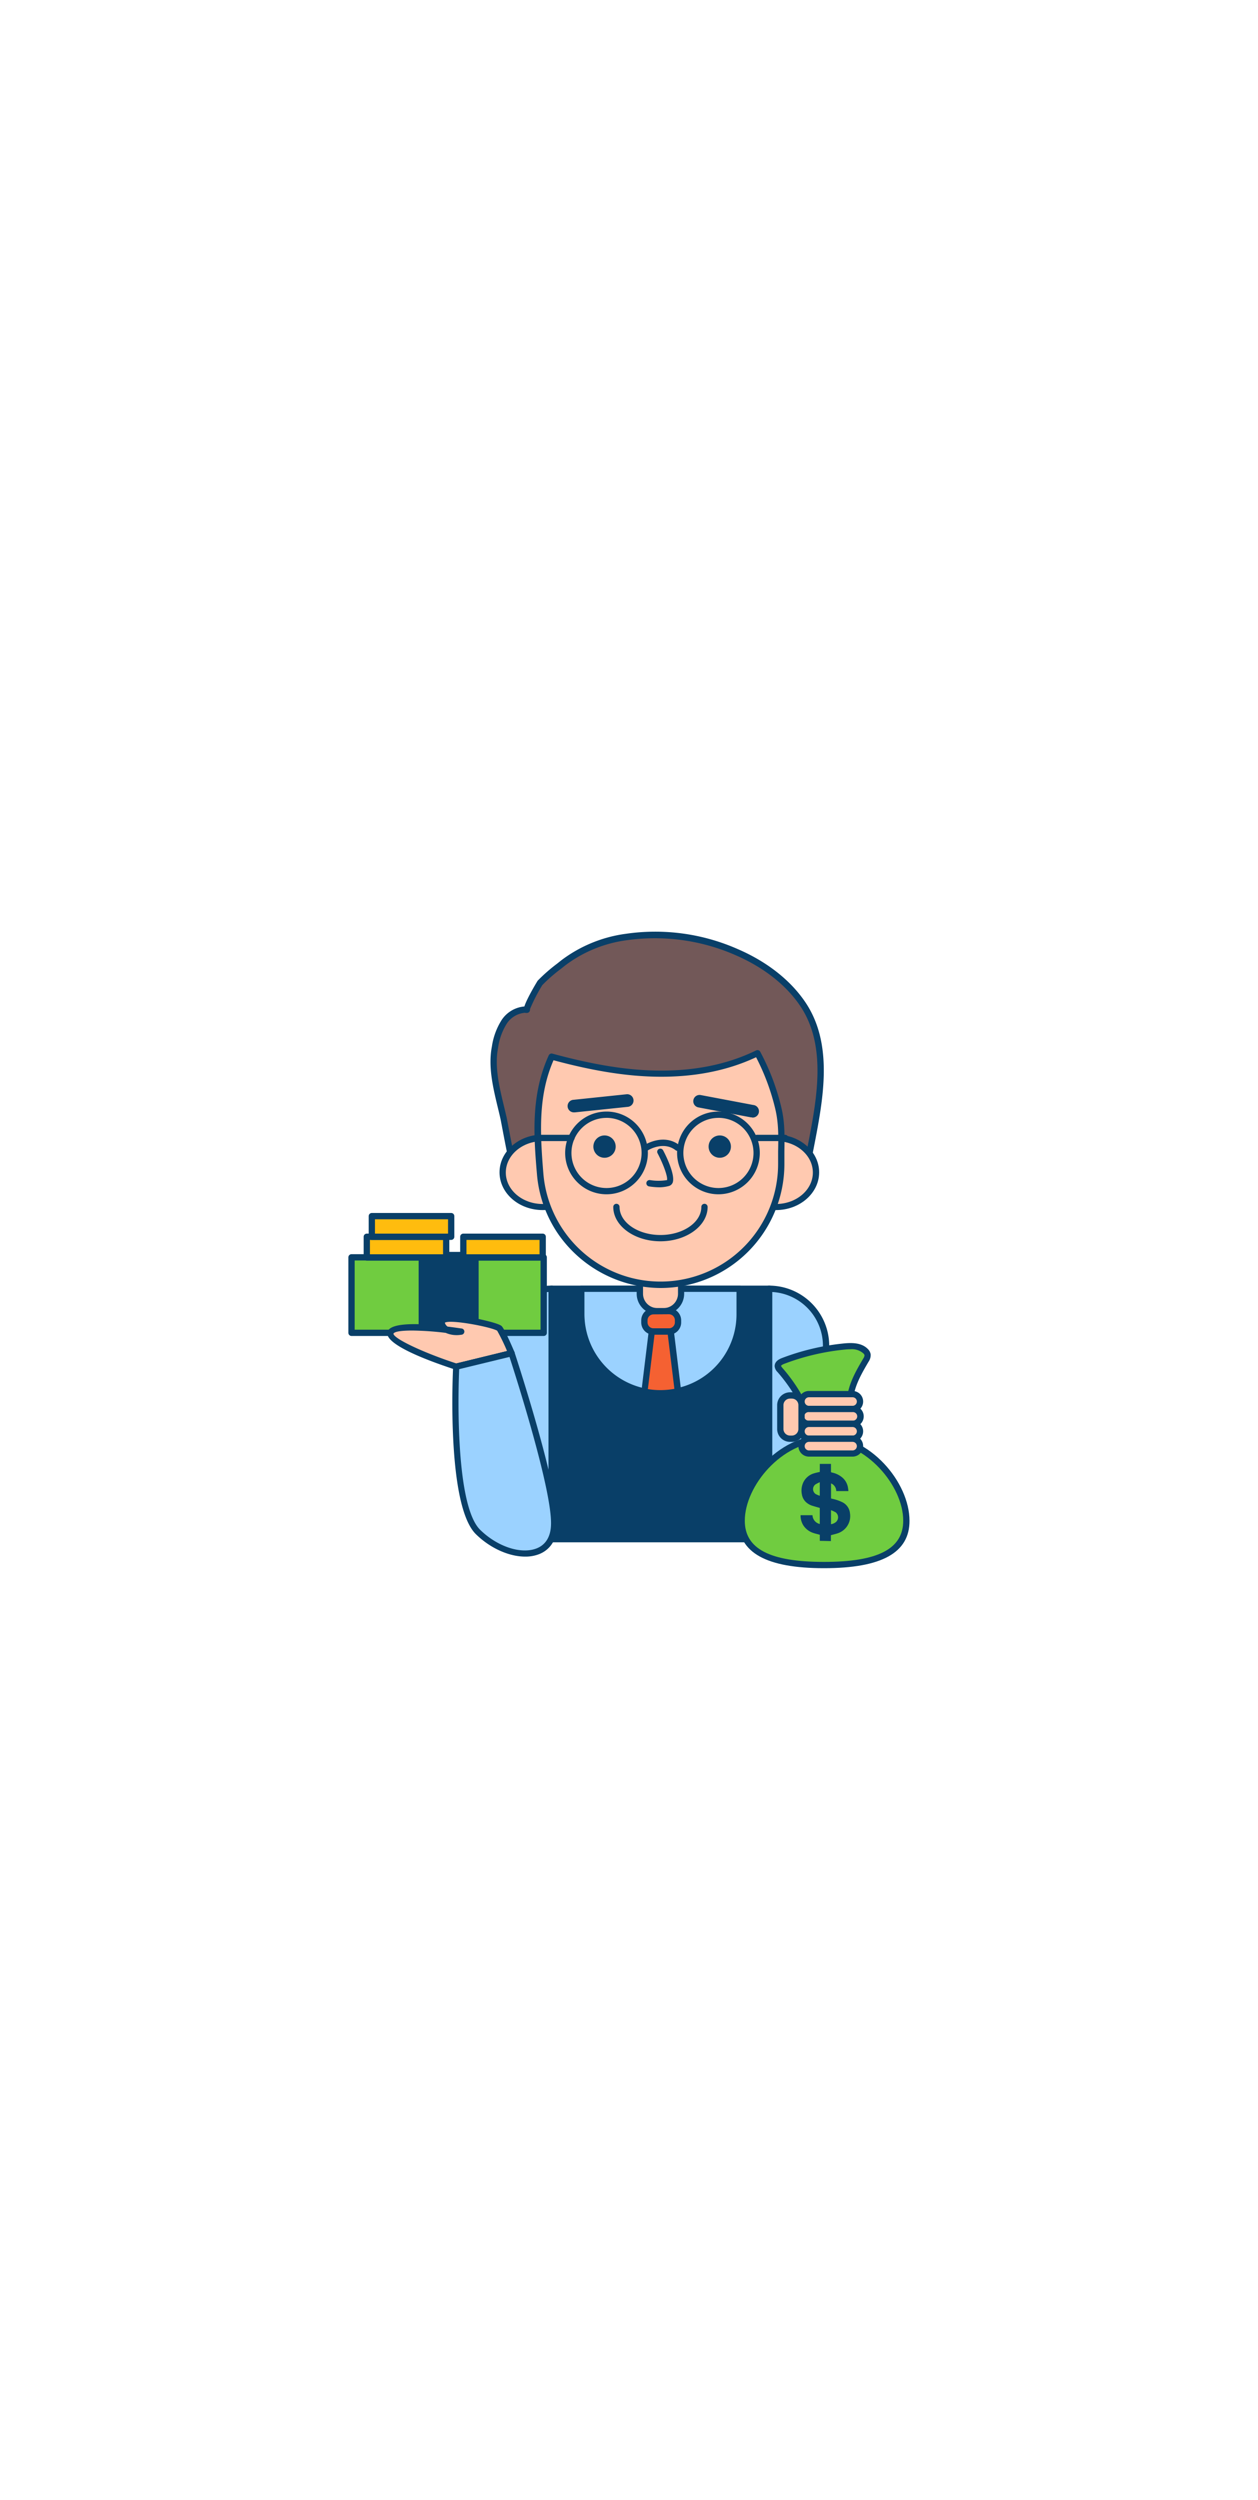 <svg xmlns="http://www.w3.org/2000/svg" viewBox="0 0 400 300" data-imageid="banker-outline" imageName="Banker" class="illustrations_image" style="width: 151px;"><g id="_372_banker_outline" data-name="#372_banker_outline"><rect x="175.4" y="162.33" width="69.16" height="79.6" fill="#093f68"/><path d="M244.56,242.93H175.4a1,1,0,0,1-1-1v-79.6a1,1,0,0,1,1-1h69.16a1,1,0,0,1,1,1v79.6A1,1,0,0,1,244.56,242.93Zm-68.16-2h67.16v-77.6H176.4Z" fill="#093f68"/><path d="M235.16,162.33v8A25.16,25.16,0,0,1,210,195.55a25.64,25.64,0,0,1-5.07-.51,25.17,25.17,0,0,1-20.1-24.67v-8Z" fill="#9bd2ff" class="target-color"/><path d="M210,196.55a26.92,26.92,0,0,1-5.27-.53,26.16,26.16,0,0,1-20.9-25.65v-8a1,1,0,0,1,1-1h50.35a1,1,0,0,1,1,1v8A26.19,26.19,0,0,1,210,196.55Zm-24.17-33.22v7a24.19,24.19,0,0,0,19.3,23.69,24.42,24.42,0,0,0,10.22-.11,24,24,0,0,0,18.83-23.58v-7Z" fill="#093f68"/><path d="M203.43,156.38h13.1a0,0,0,0,1,0,0v7.54a5.56,5.56,0,0,1-5.56,5.56h-2a5.56,5.56,0,0,1-5.56-5.56v-7.54A0,0,0,0,1,203.43,156.38Z" fill="#ffc9b0"/><path d="M211,170.47h-2a6.57,6.57,0,0,1-6.56-6.56v-7.53a1,1,0,0,1,1-1h13.1a1,1,0,0,1,1,1v7.53A6.56,6.56,0,0,1,211,170.47Zm-6.54-13.09v6.53a4.56,4.56,0,0,0,4.56,4.56h2a4.56,4.56,0,0,0,4.56-4.56v-6.53Z" fill="#093f68"/><path d="M163.89,125.36c-.63,0-3.44-15.78-3.79-17.31-1.65-7.34-4.15-15.13-2.7-22.58a20.48,20.48,0,0,1,2.92-8c1.65-2.34,4.38-4.1,7.23-3.87-.62,0,3.58-7.91,4.15-8.54A64.43,64.43,0,0,1,179,58.81a42.85,42.85,0,0,1,20.24-8.31,64.47,64.47,0,0,1,35,4.81c8.23,3.59,15.87,9,20.93,16.38,10.31,15.12,4.28,35.81,1.33,52.45l-8.12-1.42Z" fill="#725858"/><path d="M163.77,126.36c-1,0-1.33-.66-4.1-15.26-.27-1.43-.47-2.49-.55-2.83-.26-1.18-.55-2.37-.84-3.56-1.53-6.38-3.12-13-1.87-19.43a21.51,21.51,0,0,1,3.09-8.38,9.68,9.68,0,0,1,7.23-4.31c.88-2.74,4.19-8.14,4.23-8.19A52.71,52.71,0,0,1,177.12,59l1.25-1a43.54,43.54,0,0,1,20.71-8.52,64.92,64.92,0,0,1,35.54,4.89c9.25,4,16.64,9.82,21.35,16.72,9.21,13.5,5.78,31.05,2.76,46.53-.45,2.28-.88,4.51-1.27,6.66a1,1,0,0,1-1.15.81l-8-1.4-84.36,2.64h-.15Zm.12-1h0Zm3.18-50.77a7.65,7.65,0,0,0-5.93,3.46,19.52,19.52,0,0,0-2.76,7.62c-1.18,6,.36,12.4,1.85,18.57.29,1.2.58,2.4.85,3.59.07.35.28,1.43.56,2.9.62,3.26,2.18,11.49,2.85,13.61l83.83-2.62h.21l7.14,1.25c.34-1.86.71-3.77,1.09-5.71,2.95-15.1,6.3-32.21-2.44-45-4.5-6.6-11.59-12.14-20.5-16a63.8,63.8,0,0,0-34.44-4.74,41.56,41.56,0,0,0-19.77,8.11l-1.25,1a50.17,50.17,0,0,0-5.92,5.17,55.64,55.64,0,0,0-3.92,7.63,1,1,0,0,1,0,.3,1,1,0,0,1-1.07.92h-.4Z" fill="#093f68"/><ellipse cx="172.56" cy="125.36" rx="12.72" ry="10.96" fill="#ffc9b0"/><path d="M172.56,137.32c-7.57,0-13.73-5.36-13.73-12s6.16-12,13.73-12,13.72,5.37,13.72,12S180.12,137.32,172.56,137.32Zm0-21.93c-6.47,0-11.73,4.47-11.73,10s5.26,10,11.73,10,11.72-4.47,11.72-10S179,115.39,172.56,115.39Z" fill="#093f68"/><ellipse cx="246.73" cy="125.36" rx="12.72" ry="10.96" fill="#ffc9b0"/><path d="M246.73,137.32c-7.57,0-13.72-5.36-13.72-12s6.15-12,13.72-12,13.73,5.37,13.73,12S254.3,137.32,246.73,137.32Zm0-21.93c-6.46,0-11.72,4.47-11.72,10s5.26,10,11.72,10,11.73-4.47,11.73-10S253.2,115.39,246.73,115.39Z" fill="#093f68"/><path d="M210,161.09a38.36,38.36,0,0,1-38.24-35.22c-1.06-12.77-1.86-25.34,3.65-37.37,10.76,2.93,21.79,5.17,32.94,5.41s22.49-1.59,32.52-6.5A72.65,72.65,0,0,1,247.5,105c1.42,6.06.86,11.55.86,17.7A38.37,38.37,0,0,1,210,161.09Z" fill="#ffc9b0"/><path d="M210,162.09h0a39.87,39.87,0,0,1-32.82-17.61A39.4,39.4,0,0,1,170.74,126c-1-11.79-2.08-25.16,3.74-37.86a1,1,0,0,1,1.17-.55c12.75,3.46,23.14,5.17,32.7,5.37,12.07.27,22.85-1.89,32.06-6.39a1,1,0,0,1,1.32.42,73.17,73.17,0,0,1,6.74,17.85c1.14,4.82,1,9.22.94,13.89,0,1.32,0,2.66,0,4A39.42,39.42,0,0,1,210,162.09Zm-34-72.4c-4.82,11.08-4.34,22.45-3.22,36.09a37.38,37.38,0,0,0,74.63-3.06c0-1.39,0-2.75,0-4.09.1-4.53.19-8.81-.88-13.38a71.62,71.62,0,0,0-6.12-16.52c-9.3,4.36-20.08,6.44-32.1,6.18C198.79,94.71,188.49,93.05,176,89.69Z" fill="#093f68"/><circle cx="192.22" cy="117.14" r="3.55" fill="#093f68"/><circle cx="228.86" cy="117.14" r="3.55" fill="#093f68"/><path d="M210,147.24c-8.27,0-15-4.9-15-10.92a1,1,0,0,1,2,0c0,4.92,5.83,8.92,13,8.92s13-4,13-8.92a1,1,0,0,1,2,0C225,142.34,218.25,147.24,210,147.24Z" fill="#093f68"/><path d="M209.8,130.08a21.15,21.15,0,0,1-3.44-.29,1,1,0,1,1,.34-2,17,17,0,0,0,5.38,0c.31-.92-1.05-4.83-3-8.54a1,1,0,0,1,.42-1.35,1,1,0,0,1,1.35.43c1,1.85,4,8.06,3,10.35a1.8,1.8,0,0,1-1.22,1A11.83,11.83,0,0,1,209.8,130.08Z" fill="#093f68"/><path d="M182.58,106.26a2,2,0,0,1-.21-4l16.85-1.76a2,2,0,1,1,.42,4l-16.85,1.76Z" fill="#093f68"/><path d="M239.13,107.84a1.55,1.55,0,0,1-.37,0l-16.65-3.15a2,2,0,1,1,.74-3.93l16.65,3.15a2,2,0,0,1-.37,4Z" fill="#093f68"/><path d="M215.43,118.5a1,1,0,0,1-.61-.21c-3.87-3-8.63-.07-8.84.06a1,1,0,0,1-1.07-1.69c.25-.16,6.16-3.86,11.14.06a1,1,0,0,1,.17,1.4A1,1,0,0,1,215.43,118.5Z" fill="#093f68"/><path d="M181.7,115.39h-11a1,1,0,0,1,0-2h11a1,1,0,0,1,0,2Z" fill="#093f68"/><path d="M249.64,115.39h-9a1,1,0,0,1,0-2h9a1,1,0,0,1,0,2Z" fill="#093f68"/><path d="M192.88,132.3A13.15,13.15,0,1,1,206,119.15,13.17,13.17,0,0,1,192.88,132.3Zm0-24.29A11.15,11.15,0,1,0,204,119.15,11.16,11.16,0,0,0,192.88,108Z" fill="#093f68"/><path d="M228.44,132.3a13.15,13.15,0,1,1,13.15-13.15A13.17,13.17,0,0,1,228.44,132.3Zm0-24.29a11.15,11.15,0,1,0,11.15,11.14A11.16,11.16,0,0,0,228.44,108Z" fill="#093f68"/><rect x="204.89" y="169.47" width="10.7" height="6.47" rx="2.9" fill="#f56132"/><path d="M212.69,176.94h-4.91a3.9,3.9,0,0,1-3.89-3.9v-.67a3.9,3.9,0,0,1,3.89-3.9h4.91a3.91,3.91,0,0,1,3.9,3.9V173A3.91,3.91,0,0,1,212.69,176.94Zm-4.91-6.47a1.9,1.9,0,0,0-1.89,1.9V173a1.9,1.9,0,0,0,1.89,1.9h4.91a1.9,1.9,0,0,0,1.9-1.9v-.67a1.9,1.9,0,0,0-1.9-1.9Z" fill="#093f68"/><path d="M215.55,194.93a25,25,0,0,1-5.57.62,25.64,25.64,0,0,1-5.07-.51l2.33-19.1h6Z" fill="#f56132"/><path d="M210,196.55a26.92,26.92,0,0,1-5.27-.53,1,1,0,0,1-.79-1.1l2.33-19.1a1,1,0,0,1,1-.88h6a1,1,0,0,1,1,.88l2.32,19a1,1,0,0,1-.77,1.09A25.82,25.82,0,0,1,210,196.55Zm-4-2.33a24.33,24.33,0,0,0,8.43-.08l-2.1-17.2h-4.22Z" fill="#093f68"/><path d="M175.4,162.33h0a0,0,0,0,1,0,0v79.6a0,0,0,0,1,0,0H157.3a0,0,0,0,1,0,0v-61.5A18.1,18.1,0,0,1,175.4,162.33Z" fill="#9bd2ff" class="target-color"/><path d="M175.4,242.93H157.3a1,1,0,0,1-1-1v-61.5a19.12,19.12,0,0,1,19.1-19.1,1,1,0,0,1,1,1v79.6A1,1,0,0,1,175.4,242.93Zm-17.1-2h16.1V163.36a17.12,17.12,0,0,0-16.1,17.07Z" fill="#093f68"/><path d="M244.56,162.33h18.1a0,0,0,0,1,0,0v79.6a0,0,0,0,1,0,0h0a18.1,18.1,0,0,1-18.1-18.1v-61.5A0,0,0,0,1,244.56,162.33Z" transform="translate(507.22 404.26) rotate(-180)" fill="#9bd2ff" class="target-color"/><path d="M262.66,242.93h-18.1a1,1,0,0,1-1-1v-79.6a1,1,0,0,1,1-1,19.12,19.12,0,0,1,19.1,19.1v61.5A1,1,0,0,1,262.66,242.93Zm-17.1-2h16.1v-60.5a17.11,17.11,0,0,0-16.1-17.07Z" fill="#093f68"/><path d="M267.52,203.34c-2.73.57-7.32.94-9.86-.49-2.2-1.23-2.79-4.87-4-6.89a52.62,52.62,0,0,0-5.68-7.83,2.18,2.18,0,0,1-.67-1.23c0-.83.89-1.34,1.67-1.64a76.31,76.31,0,0,1,19.43-4.59c2.39-.24,5.12-.25,6.81,1.47a2.09,2.09,0,0,1,.63,1.14,2.75,2.75,0,0,1-.54,1.7c-2,3.35-4,6.77-4.75,10.57-.41,1.91-.5,3.89-1,5.79a2.77,2.77,0,0,1-.64,1.36A2.85,2.85,0,0,1,267.52,203.34Z" fill="#70cc40"/><path d="M262.73,204.84a11.74,11.74,0,0,1-5.56-1.12c-1.79-1-2.63-3.14-3.37-5a16.35,16.35,0,0,0-1-2.22,51.31,51.31,0,0,0-5.57-7.68,3,3,0,0,1-.92-1.86c0-.78.36-1.86,2.31-2.6a76.66,76.66,0,0,1,19.69-4.65c2.5-.25,5.62-.28,7.62,1.76a3,3,0,0,1,.91,1.71,3.69,3.69,0,0,1-.66,2.33c-1.91,3.26-3.88,6.62-4.65,10.28-.17.83-.28,1.67-.4,2.56a29.09,29.09,0,0,1-.56,3.25,3.71,3.71,0,0,1-.91,1.85,3.88,3.88,0,0,1-1.95.9h0A25.57,25.57,0,0,1,262.73,204.84Zm4.79-1.5h0Zm3-21.78a18.06,18.06,0,0,0-2,.11,74.87,74.87,0,0,0-19.18,4.53c-.84.32-1,.61-1,.66s.29.46.42.61a53.4,53.4,0,0,1,5.79,8,17.81,17.81,0,0,1,1.13,2.51c.65,1.65,1.32,3.36,2.49,4,2.07,1.16,6.09,1,9.16.38a2,2,0,0,0,.95-.37,1.92,1.92,0,0,0,.38-.89,28.52,28.52,0,0,0,.51-3c.12-.88.25-1.8.44-2.71.83-4,2.88-7.48,4.87-10.87a2.17,2.17,0,0,0,.41-1.05,1.19,1.19,0,0,0-.36-.58A5.46,5.46,0,0,0,270.47,181.56Z" fill="#093f68"/><path d="M288.23,236.08c0,11.12-11.72,14.08-26.19,14.08s-26.18-3-26.18-14.08S247.58,209.9,262,209.9,288.23,225,288.23,236.08Z" fill="#70cc40"/><path d="M262,251.16c-18.29,0-27.18-4.93-27.18-15.08,0-12.23,12.54-27.18,27.18-27.18s27.19,14.95,27.19,27.18C289.23,246.23,280.34,251.16,262,251.16Zm0-40.26c-13.32,0-25.18,14.08-25.18,25.18,0,8.93,8,13.08,25.18,13.08s25.19-4.15,25.19-13.08C287.23,225,275.37,210.9,262,210.9Z" fill="#093f68"/><rect x="254.86" y="195.82" width="18.58" height="4.72" rx="2.36" fill="#ffc9b0"/><path d="M271.09,201.54H257.22a3.36,3.36,0,0,1,0-6.72h13.87a3.36,3.36,0,0,1,0,6.72Zm-13.87-4.72a1.36,1.36,0,0,0,0,2.72h13.87a1.36,1.36,0,1,0,0-2.72Z" fill="#093f68"/><rect x="254.86" y="200.54" width="18.58" height="4.72" rx="2.36" fill="#ffc9b0"/><path d="M271.09,206.25H257.22a3.36,3.36,0,1,1,0-6.71h13.87a3.36,3.36,0,1,1,0,6.71Zm-13.87-4.71a1.36,1.36,0,1,0,0,2.71h13.87a1.36,1.36,0,1,0,0-2.71Z" fill="#093f68"/><rect x="254.86" y="205.25" width="18.58" height="4.72" rx="2.36" fill="#ffc9b0"/><path d="M271.09,211H257.22a3.36,3.36,0,0,1,0-6.72h13.87a3.36,3.36,0,1,1,0,6.72Zm-13.87-4.72a1.36,1.36,0,0,0,0,2.72h13.87a1.36,1.36,0,0,0,0-2.72Z" fill="#093f68"/><rect x="254.86" y="209.97" width="18.58" height="4.72" rx="2.36" fill="#ffc9b0"/><path d="M271.09,215.69H257.22a3.36,3.36,0,0,1,0-6.72h13.87a3.36,3.36,0,1,1,0,6.72ZM257.22,211a1.36,1.36,0,0,0,0,2.72h13.87a1.36,1.36,0,0,0,0-2.72Z" fill="#093f68"/><rect x="248.11" y="196.21" width="6.76" height="13.76" rx="3.09" fill="#ffc9b0"/><path d="M251.77,211h-.57a4.09,4.09,0,0,1-4.09-4.09v-7.57a4.1,4.1,0,0,1,4.09-4.1h.57a4.1,4.1,0,0,1,4.09,4.1v7.57A4.09,4.09,0,0,1,251.77,211Zm-.57-13.76a2.1,2.1,0,0,0-2.09,2.1v7.57A2.1,2.1,0,0,0,251.2,209h.57a2.09,2.09,0,0,0,2.09-2.09v-7.57a2.09,2.09,0,0,0-2.09-2.1Z" fill="#093f68"/><rect x="111.77" y="152.37" width="61.11" height="23.97" fill="#70cc40"/><path d="M172.88,177.34H111.77a1,1,0,0,1-1-1v-24a1,1,0,0,1,1-1h61.11a1,1,0,0,1,1,1v24A1,1,0,0,1,172.88,177.34Zm-60.11-2h59.11v-22H112.77Z" fill="#093f68"/><rect x="134.11" y="151.61" width="17.08" height="25.72" fill="#093f68"/><path d="M151.19,178.32H134.11a1,1,0,0,1-1-1V151.61a1,1,0,0,1,1-1h17.08a1,1,0,0,1,1,1v25.71A1,1,0,0,1,151.19,178.32Zm-16.08-2h15.08V152.61H135.11Z" fill="#093f68"/><path d="M162.66,182.8s-3-7-3.85-7.89-19.07-5.26-18.32-1.69,6,2.7,6,2.7-21.44-3.19-22.38.42,20.94,10.75,20.94,10.75Z" fill="#ffc9b0"/><path d="M145.1,188.09a.84.84,0,0,1-.31-.05c-8.5-2.77-22.62-8-21.6-11.95.76-2.93,8.94-2.82,16.5-2.05a5,5,0,0,1-.18-.62,1.85,1.85,0,0,1,1.08-2.09c1.92-1,6.7-.33,10.39.37.07,0,7.62,1.47,8.58,2.55s3.3,6.49,4,8.15a1,1,0,0,1-.68,1.37l-17.56,4.29A1,1,0,0,1,145.1,188.09Zm-14-12.48c-3.42,0-5.7.32-6,1,.08,1.56,9.4,6,20,9.46l16.13-3.94a63.18,63.18,0,0,0-3.15-6.47c-2-1.2-14.9-3.67-16.63-2.54a2.09,2.09,0,0,0,.88,1.24c1.54.19,3,.39,4.32.59a1,1,0,0,1,0,2,8.67,8.67,0,0,1-4.93-.6A98.1,98.1,0,0,0,131.11,175.61Zm27.06.06Z" fill="#093f68"/><path d="M162.66,182.8l-17.56,4.29s-2.25,43.55,7,52.56,23.84,9.95,24.21-2.25S162.66,182.8,162.66,182.8Z" fill="#9bd2ff" class="target-color"/><path d="M167,247.48c-5.08,0-11.07-2.61-15.67-7.12-9.41-9.21-7.34-51.52-7.25-53.32a1,1,0,0,1,.77-.92l17.55-4.29a1,1,0,0,1,1.19.66c.57,1.74,14,42.7,13.65,54.94-.14,4.52-2.19,7.81-5.78,9.25A12,12,0,0,1,167,247.48Zm-21-59.59c-.11,2.65-.44,12,.06,22.07.75,15.45,3,25.47,6.62,29,5.5,5.39,13.07,7.86,18,5.88,2.84-1.14,4.41-3.72,4.52-7.45C175.6,226.44,164,190.12,162,184Z" fill="#093f68"/><rect x="116.63" y="145.8" width="25.23" height="6.56" fill="#ffbc0e"/><path d="M141.87,153.37H116.63a1,1,0,0,1-1-1V145.8a1,1,0,0,1,1-1h25.24a1,1,0,0,1,1,1v6.57A1,1,0,0,1,141.87,153.37Zm-24.24-2h23.24V146.8H117.63Z" fill="#093f68"/><rect x="118.23" y="139.24" width="25.23" height="6.56" fill="#ffbc0e"/><path d="M143.46,146.8H118.23a1,1,0,0,1-1-1v-6.56a1,1,0,0,1,1-1h25.23a1,1,0,0,1,1,1v6.56A1,1,0,0,1,143.46,146.8Zm-24.23-2h23.23v-4.56H119.23Z" fill="#093f68"/><rect x="147.32" y="145.8" width="25.23" height="6.56" fill="#ffbc0e"/><path d="M172.56,153.37H147.32a1,1,0,0,1-1-1V145.8a1,1,0,0,1,1-1h25.24a1,1,0,0,1,1,1v6.57A1,1,0,0,1,172.56,153.37Zm-24.24-2h23.24V146.8H148.32Z" fill="#093f68"/><path d="M260.67,242.46v-1.93c-.7-.2-1.39-.34-2.05-.57a6,6,0,0,1-3.16-2.37,5.89,5.89,0,0,1-.91-3.28h3.79a3,3,0,0,0,2.32,2.8V232c-.76-.22-1.52-.43-2.27-.66a5.28,5.28,0,0,1-2.2-1.26,4.3,4.3,0,0,1-1.22-2.38,6.08,6.08,0,0,1,.24-3.3,5.45,5.45,0,0,1,3.32-3.3,17.24,17.24,0,0,1,1.91-.49l.23-.05V218h3.55v.25c0,.74,0,1.47,0,2.21,0,.18.06.23.23.27a7.49,7.49,0,0,1,3.3,1.54,5.34,5.34,0,0,1,1.88,3.29c.06.35.09.71.14,1.08H265.9a2.67,2.67,0,0,0-1.66-2.44V229l.41.1a13.8,13.8,0,0,1,3,1,4.37,4.37,0,0,1,2.62,3.65,5.72,5.72,0,0,1-1,4.18,5.82,5.82,0,0,1-2.86,2.12c-.71.24-1.45.4-2.21.62v1.87Zm3.56-9.75v4.47a3.34,3.34,0,0,0,1.57-.7,2,2,0,0,0-.1-3.09A12.52,12.52,0,0,0,264.23,232.71Zm-3.57-4.57v-4.32a14.13,14.13,0,0,0-1.35.69,1.87,1.87,0,0,0,.11,3.12C259.81,227.82,260.23,228,260.66,228.14Z" fill="#093f68"/></g></svg>